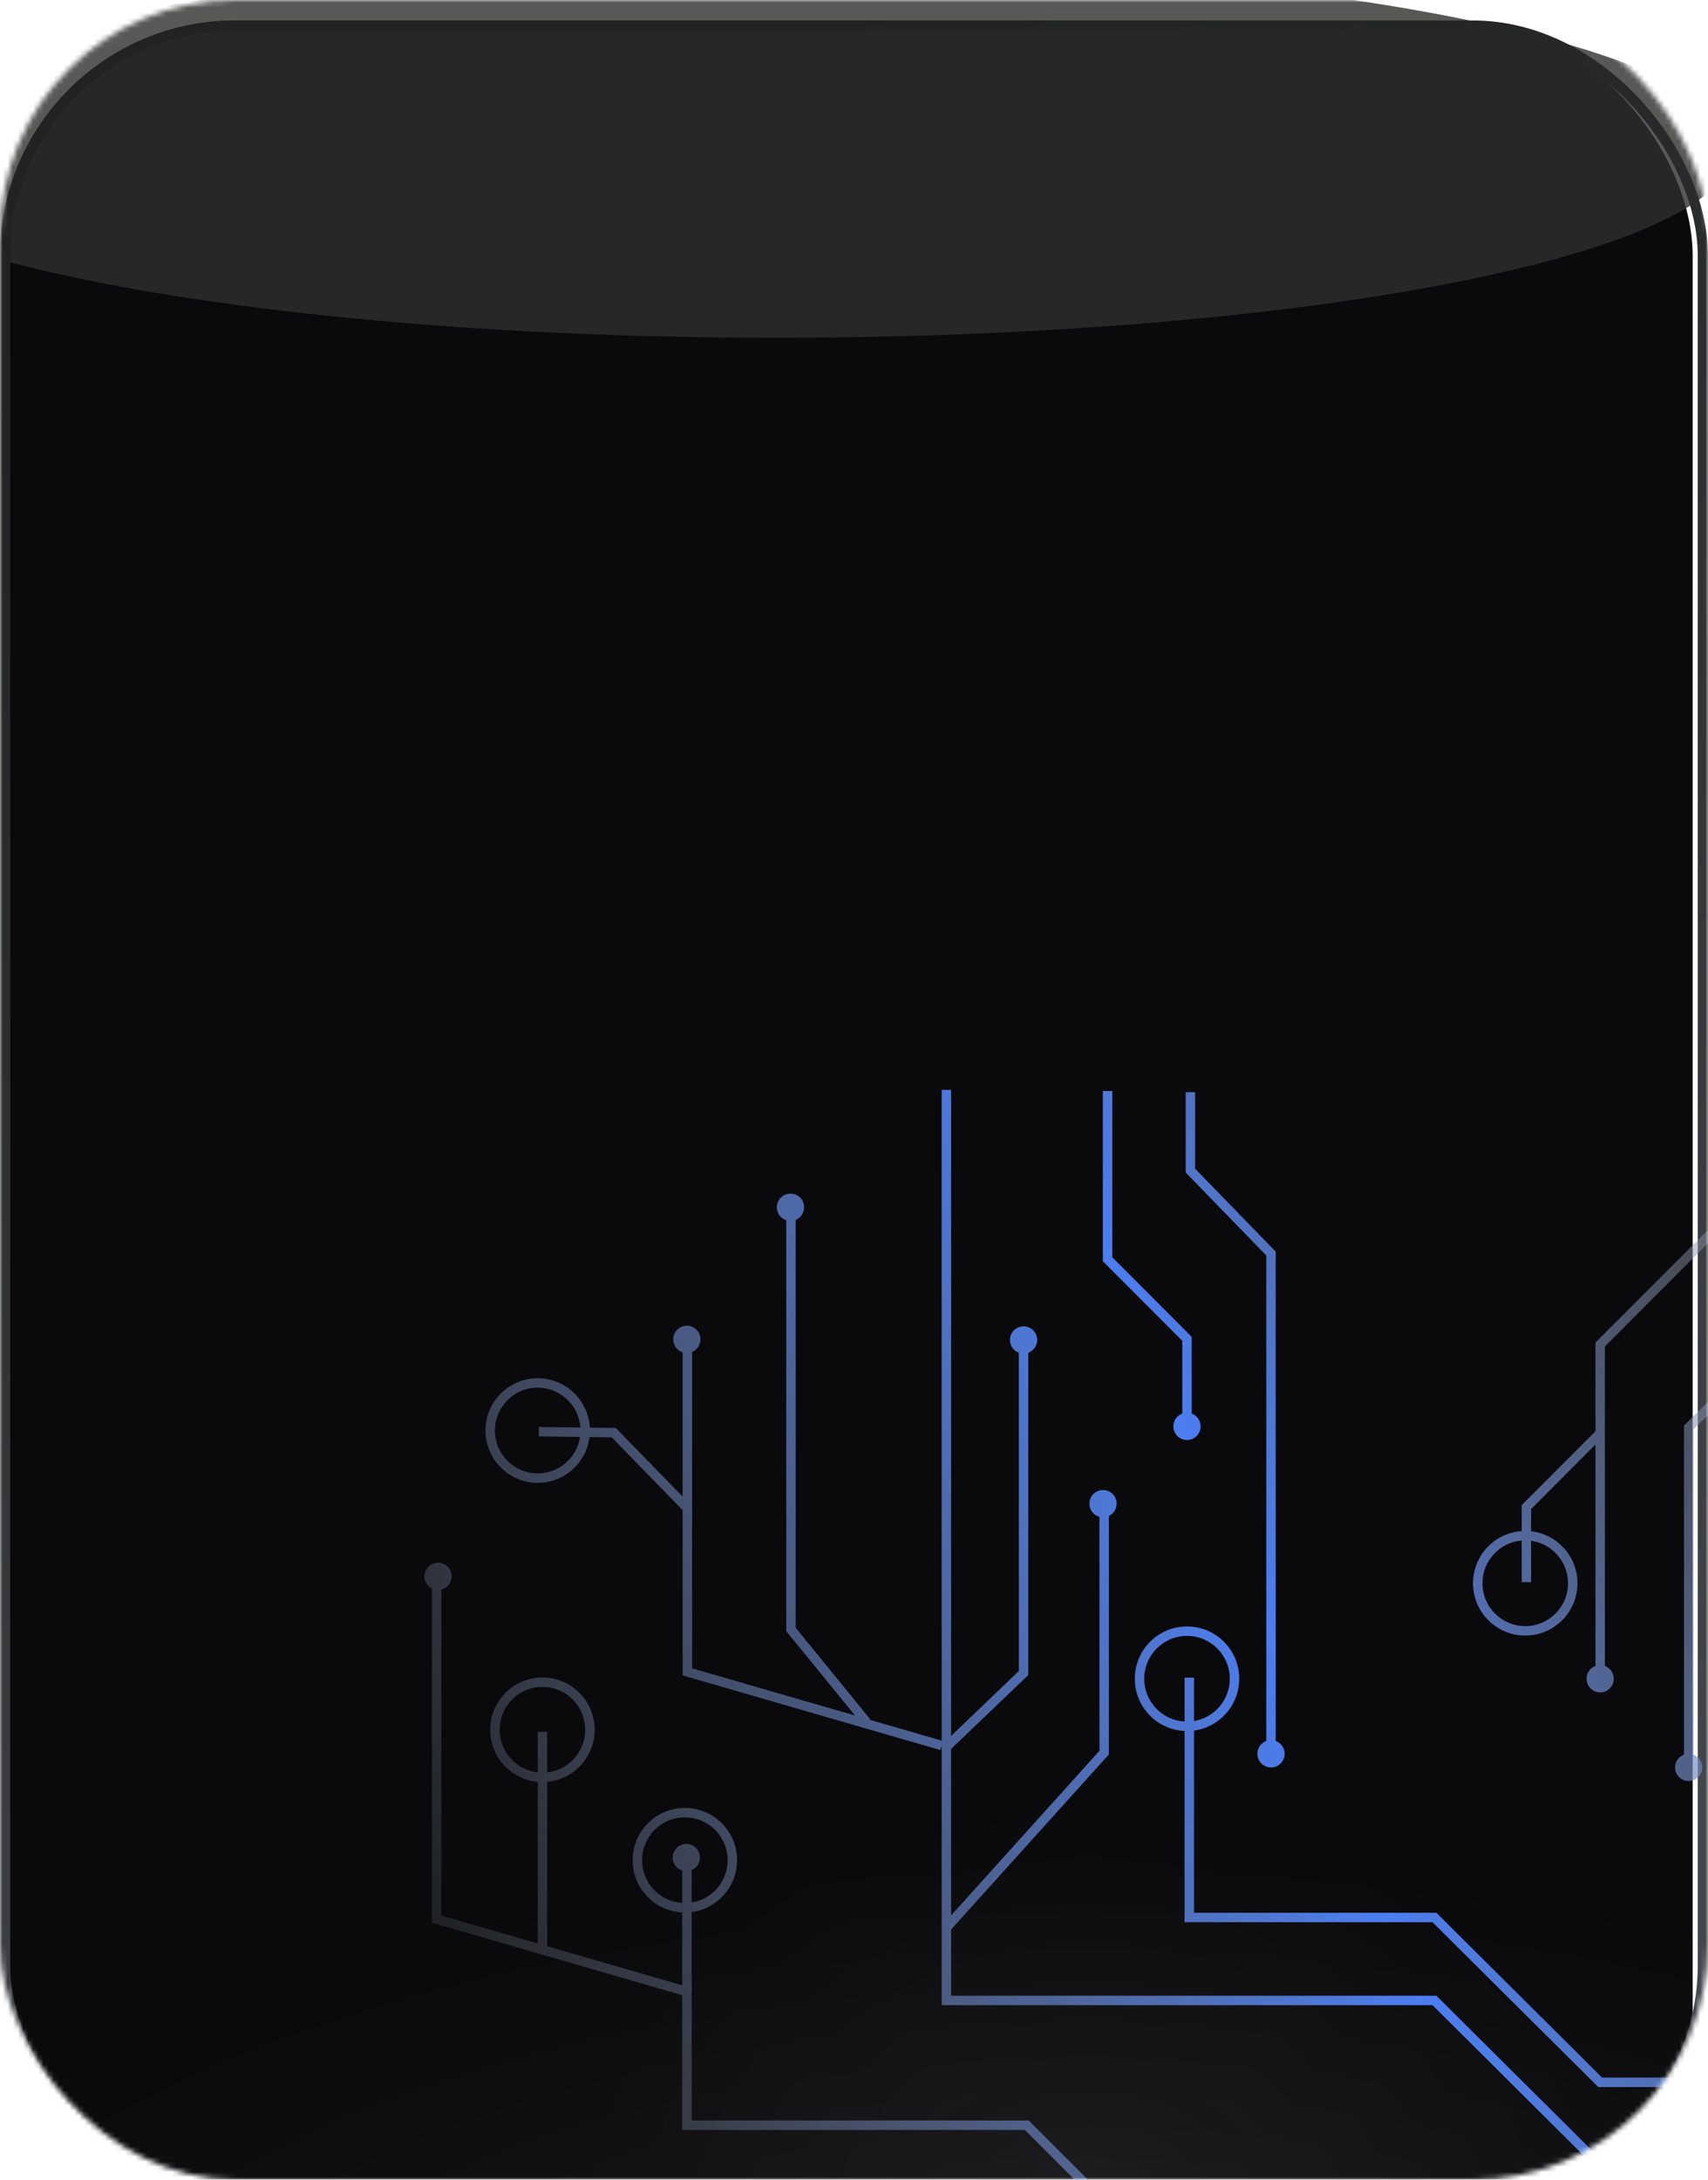 <svg width="334" height="426" viewBox="0 0 334 426" fill="none" xmlns="http://www.w3.org/2000/svg">
<g clip-path="url(#clip0_4_233)">
<mask id="mask0_4_233" style="mask-type:alpha" maskUnits="userSpaceOnUse" x="0" y="0" width="334" height="426">
<rect width="334" height="426" rx="46" fill="#0A0A0D"/>
</mask>
<g mask="url(#mask0_4_233)">
<g filter="url(#filter0_i_4_233)">
<rect width="331" height="504" rx="46" fill="#0A0A0D"/>
</g>
<g filter="url(#filter1_f_4_233)">
<ellipse cx="151.869" cy="29.299" rx="187.058" ry="36.716" fill="#2F2F2D" fill-opacity="0.8"/>
</g>
<g filter="url(#filter2_f_4_233)">
<ellipse cx="550.06" cy="275.185" rx="187.058" ry="36.716" fill="#2F2F2D" fill-opacity="0.8"/>
</g>
<ellipse cx="211.119" cy="474.144" rx="265.119" ry="112.144" fill="url(#paint0_radial_4_233)"/>
<ellipse opacity="0.68" cx="213" cy="437.5" rx="103" ry="87.5" fill="url(#paint1_radial_4_233)"/>
<g filter="url(#filter3_i_4_233)">
<rect x="1" y="1" width="332" height="424" rx="45" stroke="url(#paint2_linear_4_233)" stroke-width="2"/>
</g>
<path fill-rule="evenodd" clip-rule="evenodd" d="M184.142 390.964V341.14L183.886 342.022L134.156 327.628L133.49 327.435V326.742V295.135L119.621 280.903L115.279 280.849C114.648 285.947 110.273 289.863 105.021 289.798C99.382 289.728 94.868 285.096 94.938 279.452C95.008 273.808 99.636 269.289 105.274 269.359C110.678 269.427 115.049 273.684 115.342 279.006L120.026 279.064L120.408 279.069L120.675 279.342L133.49 292.493V264.295C132.421 263.948 131.649 262.944 131.649 261.759C131.649 260.286 132.841 259.092 134.312 259.092C135.783 259.092 136.976 260.286 136.976 261.759C136.976 262.869 136.298 263.821 135.334 264.222V326.049L167.195 335.271L153.958 319.033L153.751 318.778V318.45V238.483C152.682 238.136 151.91 237.132 151.91 235.947C151.91 234.474 153.102 233.28 154.573 233.28C156.044 233.28 157.237 234.474 157.237 235.947C157.237 237.057 156.559 238.009 155.594 238.41V318.122L170.122 335.944L169.964 336.073L184.142 340.176V213H185.985V339.261L199.235 326.583V264.381C198.219 264.005 197.494 263.027 197.494 261.879C197.494 260.406 198.686 259.213 200.157 259.213C201.628 259.213 202.821 260.406 202.821 261.879C202.821 263.027 202.096 264.005 201.079 264.381V326.977V327.371L200.795 327.643L185.985 341.812V374.346L214.995 342.175V296.446C213.863 296.138 213.031 295.102 213.031 293.872C213.031 292.4 214.224 291.206 215.695 291.206C217.166 291.206 218.358 292.4 218.358 293.872C218.358 294.935 217.737 295.853 216.838 296.281V342.53V342.884L216.601 343.147L185.985 377.1V390.042H232.563H280.507H280.887L281.157 390.31L313.293 422.258H411.242V424.102H312.913H312.533L312.263 423.834L280.127 391.886H232.563H185.064H184.142V390.964ZM105.378 278.882L113.493 278.983C113.192 274.678 109.635 271.257 105.252 271.203C100.633 271.145 96.839 274.847 96.782 279.475C96.724 284.102 100.425 287.897 105.043 287.954C109.275 288.007 112.814 284.905 113.422 280.826L105.355 280.725L105.378 278.882ZM346.241 213.667V365.011C351.448 365.477 355.53 369.856 355.53 375.19C355.53 380.834 350.958 385.41 345.319 385.41C339.681 385.41 335.109 380.834 335.109 375.19C335.109 369.856 339.191 365.477 344.398 365.011V266.305L331.148 279.372V342.915C332.165 343.291 332.89 344.269 332.89 345.417C332.89 346.89 331.697 348.084 330.226 348.084C328.755 348.084 327.563 346.89 327.563 345.417C327.563 344.269 328.288 343.291 329.304 342.915V278.987V278.601L329.579 278.331L344.398 263.715V232.557L313.835 263.149V325.586C314.852 325.961 315.577 326.94 315.577 328.088C315.577 329.56 314.384 330.754 312.913 330.754C311.442 330.754 310.25 329.56 310.25 328.088C310.25 326.94 310.975 325.961 311.991 325.585V282.325L299.408 294.921V299.268C304.508 299.837 308.474 304.168 308.474 309.425C308.474 315.069 303.903 319.645 298.264 319.645C292.625 319.645 288.054 315.069 288.054 309.425C288.054 304.016 292.251 299.589 297.564 299.229V294.539V294.158L297.834 293.888L311.991 279.716V262.768V262.386L312.261 262.116L344.398 229.948V213.667H346.241ZM297.564 301.077C293.272 301.433 289.897 305.033 289.897 309.425C289.897 314.053 293.645 317.802 298.264 317.802C302.883 317.802 306.63 314.053 306.63 309.425C306.63 305.186 303.486 301.685 299.408 301.126V309.203H297.564V301.077ZM344.398 372.301V366.863C340.212 367.323 336.953 370.874 336.953 375.19C336.953 379.818 340.7 383.566 345.319 383.566C349.939 383.566 353.686 379.818 353.686 375.19C353.686 370.874 350.427 367.323 346.241 366.863V372.301H344.398ZM373.731 293.872C373.731 292.724 374.456 291.746 375.472 291.37V213.667H377.316V291.37C378.333 291.746 379.058 292.724 379.058 293.872C379.058 295.345 377.865 296.539 376.394 296.539C374.923 296.539 373.731 295.345 373.731 293.872ZM396.405 293.651V213.667H394.561V293.402L375.597 326.07L375.472 326.285V326.533V365.011C370.265 365.477 366.184 369.856 366.184 375.19C366.184 380.834 370.755 385.41 376.394 385.41C382.033 385.41 386.604 380.834 386.604 375.19C386.604 369.856 382.523 365.477 377.316 365.011V326.781L396.28 294.113L396.405 293.899V293.651ZM375.472 366.863V372.688C374.456 373.063 373.731 374.042 373.731 375.19C373.731 376.662 374.923 377.856 376.394 377.856C377.865 377.856 379.058 376.662 379.058 375.19C379.058 374.042 378.333 373.063 377.316 372.688V366.863C381.502 367.323 384.761 370.874 384.761 375.19C384.761 379.818 381.013 383.566 376.394 383.566C371.775 383.566 368.028 379.818 368.028 375.19C368.028 370.874 371.287 367.323 375.472 366.863ZM231.641 338.297V374.745V375.667H232.563H280.127L312.263 407.614L312.533 407.882H312.913H411.242V406.039H313.293L281.157 374.091L280.887 373.823H280.507H233.485V338.217C238.478 337.549 242.33 333.269 242.33 328.088C242.33 322.443 237.759 317.868 232.12 317.868C226.481 317.868 221.909 322.443 221.909 328.088C221.909 333.572 226.224 338.047 231.641 338.297ZM233.485 336.353V327.865H231.641V336.451C227.245 336.203 223.753 332.555 223.753 328.088C223.753 323.46 227.501 319.711 232.12 319.711C236.739 319.711 240.486 323.46 240.486 328.088C240.486 332.25 237.455 335.701 233.485 336.353ZM133.409 389.93V415.339V416.261H134.331H200.402L231.912 447.73L232.182 448H232.563H312.913H411.242V446.156H312.913H232.945L201.435 414.687L201.165 414.417H200.783H135.253V389L135.375 388.579L135.253 388.544V373.684C140.211 373.039 144.069 368.826 144.133 363.677C144.203 358.033 139.689 353.401 134.051 353.33C128.412 353.26 123.785 357.779 123.714 363.423C123.646 368.937 127.953 373.485 133.409 373.757V388.01L107.001 380.367V348.237C112.149 347.771 116.213 343.472 116.279 338.185C116.349 332.541 111.835 327.909 106.197 327.839C100.558 327.769 95.93 332.287 95.86 337.931C95.793 343.311 99.891 347.771 105.157 348.238V379.833L86.309 374.378V310.66C87.468 310.371 88.327 309.323 88.327 308.073C88.327 306.601 87.135 305.407 85.663 305.407C84.192 305.407 83 306.601 83 308.073C83 309.114 83.596 310.016 84.466 310.455V375.071V375.764L85.131 375.956L133.409 389.93ZM114.436 338.163C114.382 342.439 111.138 345.925 107.001 346.384V338.466H105.157V346.385C100.923 345.925 97.65 342.308 97.704 337.954C97.761 333.327 101.555 329.625 106.174 329.683C110.792 329.74 114.493 333.535 114.436 338.163ZM133.409 371.911C128.984 371.641 125.502 367.935 125.558 363.446C125.615 358.818 129.409 355.116 134.028 355.174C138.647 355.231 142.347 359.026 142.29 363.654C142.238 367.792 139.198 371.19 135.253 371.821V365.493C136.205 365.087 136.873 364.141 136.873 363.039C136.873 361.567 135.68 360.373 134.209 360.373C132.738 360.373 131.546 361.567 131.546 363.039C131.546 364.232 132.329 365.243 133.409 365.583V371.911ZM233.707 213.445V228.401L249.206 244.352L249.467 244.62V244.994V340.25C250.483 340.625 251.208 341.604 251.208 342.752C251.208 344.224 250.016 345.418 248.545 345.418C247.074 345.418 245.881 344.224 245.881 342.752C245.881 341.604 246.606 340.625 247.623 340.25V245.368L232.124 229.417L231.864 229.149V228.775V213.445H233.707ZM217.504 245.723V213.222H215.66V246.104V246.486L215.93 246.756L231.198 262.038V276.262C230.181 276.638 229.456 277.616 229.456 278.765C229.456 280.237 230.649 281.431 232.12 281.431C233.591 281.431 234.783 280.237 234.783 278.765C234.783 277.616 234.058 276.638 233.041 276.262V261.657V261.275L232.772 261.005L217.504 245.723Z" fill="url(#paint3_linear_4_233)"/>
</g>
</g>
<defs>
<filter id="filter0_i_4_233" x="0" y="0" width="331" height="508" filterUnits="userSpaceOnUse" color-interpolation-filters="sRGB">
<feFlood flood-opacity="0" result="BackgroundImageFix"/>
<feBlend mode="normal" in="SourceGraphic" in2="BackgroundImageFix" result="shape"/>
<feColorMatrix in="SourceAlpha" type="matrix" values="0 0 0 0 0 0 0 0 0 0 0 0 0 0 0 0 0 0 127 0" result="hardAlpha"/>
<feOffset dy="4"/>
<feGaussianBlur stdDeviation="2"/>
<feComposite in2="hardAlpha" operator="arithmetic" k2="-1" k3="1"/>
<feColorMatrix type="matrix" values="0 0 0 0 0 0 0 0 0 0 0 0 0 0 0 0 0 0 0.35 0"/>
<feBlend mode="normal" in2="shape" result="effect1_innerShadow_4_233"/>
</filter>
<filter id="filter1_f_4_233" x="-229.189" y="-201.417" width="762.115" height="461.432" filterUnits="userSpaceOnUse" color-interpolation-filters="sRGB">
<feFlood flood-opacity="0" result="BackgroundImageFix"/>
<feBlend mode="normal" in="SourceGraphic" in2="BackgroundImageFix" result="shape"/>
<feGaussianBlur stdDeviation="97" result="effect1_foregroundBlur_4_233"/>
</filter>
<filter id="filter2_f_4_233" x="169.003" y="44.469" width="762.115" height="461.432" filterUnits="userSpaceOnUse" color-interpolation-filters="sRGB">
<feFlood flood-opacity="0" result="BackgroundImageFix"/>
<feBlend mode="normal" in="SourceGraphic" in2="BackgroundImageFix" result="shape"/>
<feGaussianBlur stdDeviation="97" result="effect1_foregroundBlur_4_233"/>
</filter>
<filter id="filter3_i_4_233" x="0" y="0" width="334" height="430" filterUnits="userSpaceOnUse" color-interpolation-filters="sRGB">
<feFlood flood-opacity="0" result="BackgroundImageFix"/>
<feBlend mode="normal" in="SourceGraphic" in2="BackgroundImageFix" result="shape"/>
<feColorMatrix in="SourceAlpha" type="matrix" values="0 0 0 0 0 0 0 0 0 0 0 0 0 0 0 0 0 0 127 0" result="hardAlpha"/>
<feOffset dy="4"/>
<feGaussianBlur stdDeviation="2"/>
<feComposite in2="hardAlpha" operator="arithmetic" k2="-1" k3="1"/>
<feColorMatrix type="matrix" values="0 0 0 0 0 0 0 0 0 0 0 0 0 0 0 0 0 0 0.35 0"/>
<feBlend mode="normal" in2="shape" result="effect1_innerShadow_4_233"/>
</filter>
<radialGradient id="paint0_radial_4_233" cx="0" cy="0" r="1" gradientUnits="userSpaceOnUse" gradientTransform="translate(211.119 474.144) rotate(90) scale(112.144 265.119)">
<stop stop-color="white" stop-opacity="0.07"/>
<stop offset="1" stop-color="#C4C4C4" stop-opacity="0"/>
</radialGradient>
<radialGradient id="paint1_radial_4_233" cx="0" cy="0" r="1" gradientUnits="userSpaceOnUse" gradientTransform="translate(213 437.5) rotate(90) scale(87.5 103)">
<stop stop-color="white" stop-opacity="0.07"/>
<stop offset="1" stop-color="#C4C4C4" stop-opacity="0"/>
</radialGradient>
<linearGradient id="paint2_linear_4_233" x1="334" y1="346.483" x2="197.29" y2="-14.71" gradientUnits="userSpaceOnUse">
<stop stop-color="#424549"/>
<stop offset="1" stop-color="#222222"/>
</linearGradient>
<linearGradient id="paint3_linear_4_233" x1="623.5" y1="174.5" x2="7.193" y2="440.447" gradientUnits="userSpaceOnUse">
<stop offset="0.443" stop-color="#8A92A6" stop-opacity="0.48"/>
<stop offset="0.599" stop-color="#4C7EF2"/>
<stop offset="0.89" stop-color="#ADADAD" stop-opacity="0.03"/>
</linearGradient>
<clipPath id="clip0_4_233">
<rect width="334" height="426" fill="white"/>
</clipPath>
</defs>
</svg>

